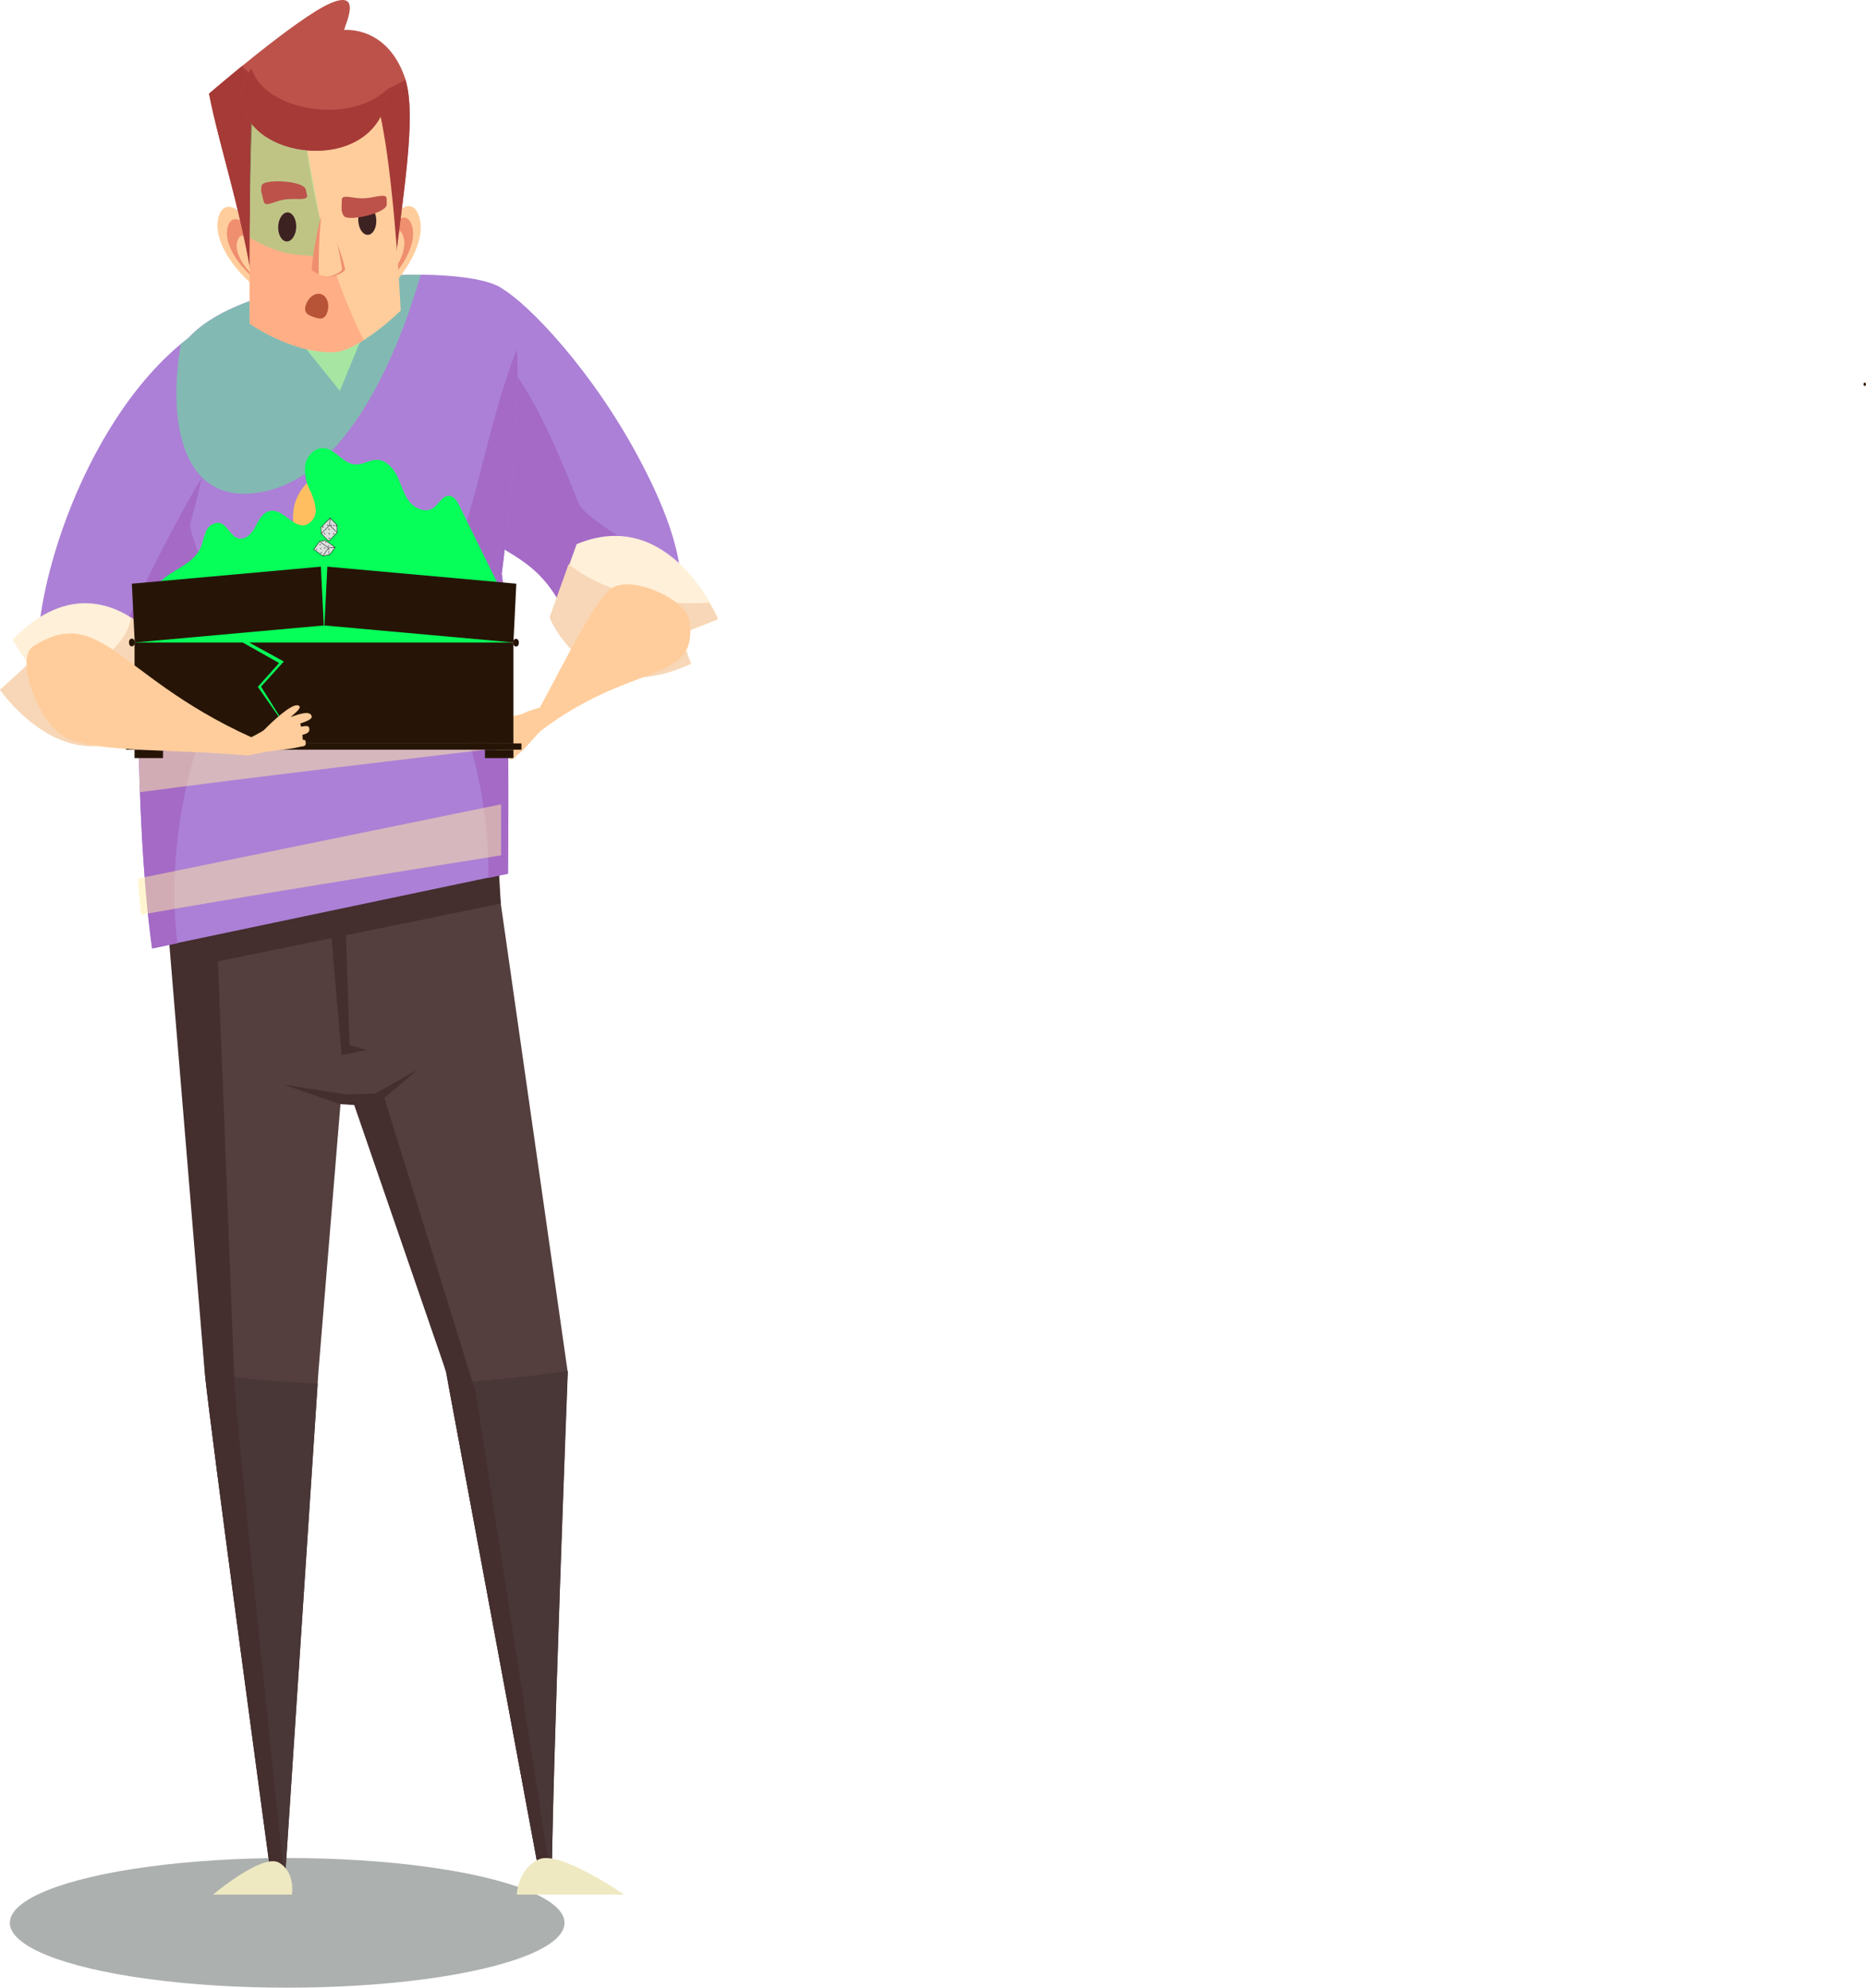 <svg xmlns="http://www.w3.org/2000/svg" viewBox="0 0 413.3 440.18"><defs><style>.cls-1{isolation:isolate;}.cls-2{fill:#5b635e;}.cls-14,.cls-2,.cls-9{opacity:0.5;}.cls-3{fill:#ac80d6;}.cls-4{fill:#a46ac6;}.cls-5{fill:#543e3e;}.cls-6{fill:#493636;}.cls-7{fill:#442e2e;}.cls-8{fill:#f7d7b7;}.cls-9{fill:#ffefa5;mix-blend-mode:overlay;}.cls-10{fill:#fff0d9;}.cls-11{fill:#ffcd9c;}.cls-12{fill:#efe9c2;}.cls-13{fill:#ffbf61;}.cls-14{fill:#58f490;mix-blend-mode:multiply;}.cls-15{fill:#ef8f6f;}.cls-16{fill:#bc524a;}.cls-17{fill:#a53a37;}.cls-18{fill:#ffae85;}.cls-19{fill:#28f987;opacity:0.3;}.cls-20{fill:#06ff59;}.cls-21{fill:#261506;}.cls-22{fill:#351a01;}.cls-23{fill:#dbdddc;stroke:#050505;stroke-miterlimit:10;stroke-width:0.09px;}.cls-24{fill:#050505;}.cls-25{fill:#3d2222;}.cls-26{fill:#b75337;}</style></defs><g class="cls-1"><g id="COLOR_JUEGO" data-name="COLOR JUEGO"><ellipse class="cls-2" cx="63.61" cy="425.82" rx="61.43" ry="14.36"/></g><g id="Trazado_Juego" data-name="Trazado Juego"><path class="cls-3" d="M110,63.36l-2.28,51.43c5.69,4.95,13.18,9.75,18.35,23.09s22.26,5.27,24.34-4.63c1.93-9.15-3.78-22.63-10.08-33.95C129.23,79.32,114.53,64.87,110,63.36Z"/><path class="cls-4" d="M128,111.11c-4.88-12.6-11.22-26.54-16.78-31.79l-4.64,38.86c5.69,4.95,14,6,19.21,19.37,3.53,9.12,10.85,11,17.55,6.13C164.83,128,130.89,118.64,128,111.11Z"/><path class="cls-5" d="M125.73,303.76,108.81,185.34l-71.74,3.17,8.3,115.25c.75,9.2,15,114.16,15,114.16H63l7.53-114.16,4.94-60h5.3l18,60L120,417.92h2.21C122.18,396.46,125.73,303.76,125.73,303.76Z"/><path class="cls-6" d="M45.41,304.21c1.11,11.68,15,113.71,15,113.71H63l7.36-111.5C61.8,306,53.46,305.3,45.41,304.21Z"/><path class="cls-6" d="M99.26,306.28,120,417.92h2.21c0-21.46,3.56-114.16,3.56-114.16l0-.17C117.21,304.88,108.36,305.79,99.26,306.28Z"/><path class="cls-7" d="M51.94,306.65l-3.66-93.76,62.64-12.79L110,184.24l-74.18,4.47,9.51,115c.75,9.2,15,114.16,15,114.16H63l.06-.82C61,397.62,52.36,314.77,51.94,306.65Z"/><path class="cls-7" d="M105.34,308.26,84.75,241.93l-4,.54-2.74.95,20.79,60.34L120,417.92h2.21v-.72Z"/><polygon class="cls-7" points="62.85 240.21 75.27 244.51 82.89 245.01 92.49 236.9 83.05 242.19 76.59 242.36 62.85 240.21"/><path class="cls-3" d="M33.71,210l78.81-16.56s.6-54.49-1.39-66.41c0,0,7.62-56.62.33-62.92s-59.94-4.3-71.19,12.59S28.74,174.92,33.71,210Z"/><polygon class="cls-8" points="75.27 86.55 61.03 68.84 84.7 63.7 75.27 86.55"/><path class="cls-4" d="M114.52,77.36C109.16,90,104.83,114,101.93,118.84c-4,6.62-45.7,7-54.31,7-6.81,0-7.41-28.33-11.94-36.45-6.62,29.13-6.14,91.2-2,120.68l5.6-1.18a99.17,99.17,0,0,1-.63-11.18c0-32.56,15.56-65.47,34.77-66.57s34.77,30,34.77,62.59c0,.23,0,.46,0,.69l4.31-.91s.6-54.49-1.39-66.41C111.13,127.05,115.3,96,114.52,77.36Z"/><path class="cls-9" d="M111,178.12,30.51,194.57q.33,4.22.73,8c16.9-3.1,62.64-10.43,79.75-13.15C111,186.69,111,182.75,111,178.12Z"/><path class="cls-9" d="M112.46,154.09,30.77,167.26q.09,4.16.24,8.17c21.28-2.87,67.1-8.31,81.57-10C112.55,161.68,112.52,157.85,112.46,154.09Z"/><path class="cls-3" d="M9,152.78C4.91,136,17.73,93.44,41.51,75c5.94-4.61,9.2,8.74,1.25,38.54-4.8,18-8.62,29.62-8.49,33.43S11.46,163.21,9,152.78Z"/><path class="cls-4" d="M25.61,143.1c-.12,2.14-9.59,6.79-17,7.67a19.39,19.39,0,0,0,.38,2c2.51,10.43,25.45-2,25.32-5.81s3.69-15.41,8.49-33.43c.73-2.73,1.36-5.32,1.91-7.77C36,120.15,25.63,142.8,25.61,143.1Z"/><path class="cls-10" d="M0,152.76s15.53,22.52,33.28,7.06l.6-18.94s-14-16.95-31.12.82l3.48,5.38Z"/><path class="cls-8" d="M29.05,136.78c-1.27,6.48-7.88,11.42-15.87,11.42a18.47,18.47,0,0,1-7.13-1.42l.19.3L0,152.76s15.53,22.52,33.28,7.06l.6-18.94A23,23,0,0,0,29.05,136.78Z"/><path class="cls-10" d="M159.16,137.12s-10.56-25.33-31.44-16.62l-5.81,16.24s8.34,20.88,31.24,10.24l-2.34-6.57Z"/><path class="cls-8" d="M157.07,133.44a45.7,45.7,0,0,1-14.7-1.12c-6.87-1.59-12.7-4.34-16.43-7.4l-4.22,11.82S130.05,157.62,153,147l-2.34-6.57,8.34-3.29A33.88,33.88,0,0,0,157.07,133.44Z"/><path class="cls-11" d="M152.69,137.36c-.67-4.59-12.71-10.1-17.19-7.1S122.59,152,116.64,161.82l1.4,1.37C139.66,145.88,154.84,152,152.69,137.36Z"/><path class="cls-12" d="M114.46,419.56h23.77s-14.17-9.84-18.83-7.82S114.46,419.56,114.46,419.56Z"/><path class="cls-12" d="M64.66,419.56H47.17s11-9.23,14.65-7.06S64.66,419.56,64.66,419.56Z"/><path class="cls-13" d="M83.25,125.67a2.67,2.67,0,0,0,.9-3.19,3.52,3.52,0,0,0-.8-1.34A10.27,10.27,0,0,0,86,113.5,10.46,10.46,0,0,0,75.64,104a.5.5,0,0,0,0-.17A1.36,1.36,0,0,0,73,104a.71.71,0,0,0,.07.26,10.43,10.43,0,0,0-8.15,10.85,10.19,10.19,0,0,0,3.52,7,1.68,1.68,0,0,0,.44,2L64.4,135.4l-1.32.62,0,.41.74,0-.47,1.59-.49,0-.28.56.22.22-.24.51-1.3-.37-.17.3,1.23.5-.27.72-2,.1-.1.34,2.17.53-.19.47-1.12-.1-.08.46.93.35-.13.34-1.57-.13-.16.51,1.4.47-.4,1L61,145l1.76-4.59,1,.34.68-1.37L63.31,139,69,124.1a1.37,1.37,0,0,0,1.34-.7l.6.3a2.34,2.34,0,0,0,.84,1.5l-.82,13-2.15,1,.17,2.31.69.4-.09.95-.53.08,0,1.1-.94-.05.06.81L69,145l0,.86,1.17.36s-.06,1.35-.41,1.5l-.2.63-.69.09.2,1.62.81.39,1.38-.06L71.18,149l-.26-.06,1.36-23.54a1.32,1.32,0,0,0,1.35-.92l.59.08a1.82,1.82,0,0,0,1,1.69l.22,8.07-.92-.11-.41,2.17,1.3.21,0,.29-1.73-.13-.59,3.49,2.57.38v.09l1,.1-.87-14.6a1.73,1.73,0,0,0,.85-1.66l.41,0s0,.06,0,.1c.26,1.06,1,1.82,1.66,1.76l1,4.14-1,1.05.08,1.06-.21.1.13.5.3,0,.08.25,1.18-.05v.05l-.53.71.39,2.63,1.72-.39-2.79-10.22a2.07,2.07,0,0,0,.49-2.17,1.57,1.57,0,0,0-.09-.23l.26-.12a0,0,0,0,0,0,0,2.76,2.76,0,0,0,3,2.12l3.33,8.84.93,3.18-1.92,1.56.75,1.32.48-.12.29.63-.42.4.15.38.55-.06.19.43-.53.32.16.57.4-.07.36.85-.31.14.67,1.28L90,143.94l.39-.13Z"/><path class="cls-13" d="M66.14,115.07a9.33,9.33,0,0,1,18.6-1.4,9,9,0,0,1-2.41,6.79,1.92,1.92,0,0,0-1.25-.08,2.19,2.19,0,0,0-1.46,2.1c-.25.12-.49.23-.75.33a1.18,1.18,0,0,0-1-.26,1.08,1.08,0,0,0-.79.76c-.25,0-.51.07-.77.1a1.1,1.1,0,0,0-1.86,0l-.55-.07c.07-1.26-.5-2.4-1.31-2.58s-1.41.54-1.62,1.61a1.4,1.4,0,0,0-.17-.09,1.21,1.21,0,0,0-.74-1.4,1.09,1.09,0,0,0-1,.14A8.93,8.93,0,0,1,66.14,115.07Z"/><polygon class="cls-7" points="73.23 205.38 75.66 233.64 81.17 232.54 77.42 231.43 76.54 204.72 73.23 205.38"/><path class="cls-14" d="M58.92,108.76c19.85-4.46,30.59-35.11,34.26-47.9C75.62,60.69,51,64.76,41.81,74.79c-.1.07-.2.13-.3.21-.49.38-1,.78-1.44,1.18C37.17,92.34,39.73,113.07,58.92,108.76Z"/><path class="cls-11" d="M86.38,63.72c3.83-3.66,8.45-11.21,6.24-16.33s-8,1.86-8.13,9.35S86.38,63.72,86.38,63.72Z"/><path class="cls-15" d="M86.25,62c2.94-2.79,6.5-8.57,4.82-12.49S85,50.94,84.82,56.67,86.25,62,86.25,62Z"/><path class="cls-11" d="M85.27,62.23c2.41-2.29,5.31-7,3.94-10.21s-5,1.17-5.1,5.85S85.27,62.23,85.27,62.23Z"/><path class="cls-11" d="M56.49,63.47c-4.3-3.31-9.77-10.43-8-15.73S57,48.9,57.82,56.35,56.49,63.47,56.49,63.47Z"/><path class="cls-15" d="M56.46,61.74c-3.22-2.48-7.3-7.8-5.94-11.76s6.32.87,6.93,6.44S56.46,61.74,56.46,61.74Z"/><path class="cls-11" d="M56.92,61.73c-2.33-1.79-5.28-5.64-4.3-8.5s4.57.62,5,4.65S56.92,61.73,56.92,61.73Z"/><path class="cls-16" d="M76.25,6.65c0-.91,4.28-9.1-3.09-5.92s-26.86,20-26.86,20C48.67,33,54.12,48.47,56.49,66.67l30.25-1.54C89,43.93,92.64,25.51,89.61,17,85.55,5.61,76.25,6.65,76.25,6.65Z"/><path class="cls-17" d="M73.45,22.15c-8.47,0-15.84-3-19.83-7.52-4.2,3.43-7.32,6.12-7.32,6.12C48.67,33,54.12,48.47,56.49,66.67l30.25-1.54c2.15-20.7,5.71-38.74,3.05-47.49A29.77,29.77,0,0,1,73.45,22.15Z"/><path class="cls-11" d="M55.32,71.68S64.45,78.17,73.75,78c5.74-.11,15-9.21,15-9.21s-2.08-45.72-7.5-51.34c-6-6.18-23.29-3.06-24.73,2.65S55.32,71.68,55.32,71.68Z"/><path class="cls-18" d="M72.17,53.43C67.46,37,66.18,22,68.32,14.17c-5.71.54-11.06,2.85-11.83,5.92-1.43,5.72-1.17,51.59-1.17,51.59S64.45,78.17,73.75,78c2,0,4.46-1.2,6.79-2.67A128.31,128.31,0,0,1,72.17,53.43Z"/><path class="cls-19" d="M67,28.91c-3.15-10.19,1.11-10.64,2.53-15.52-3.81.34-12.88,5.32-13.39,7.23-1,3.55-.79,32-.79,32s6.11,4,12.33,3.92c1.35,0,4,1.29,5.52.38C71.1,53.16,68.55,34.05,67,28.91Z"/><path class="cls-16" d="M54.24,24.57C57.55,35,80.29,37.82,85.15,23.91S67.71,7.57,63.73,9.56,51.33,15.46,54.24,24.57Z"/><path class="cls-17" d="M55.83,15.52c0-.12-.06-.23-.09-.34a9.51,9.51,0,0,0-1.5,9.39C57.55,35,80.29,37.82,85.15,23.91a11,11,0,0,0,.66-4.17C77.37,27.8,58.89,24.44,55.83,15.52Z"/><path class="cls-11" d="M110,162.1a19.89,19.89,0,0,1,12.49-5.84l.89,2c-3.91,3.26-7.61,8.64-9.06,8.91C113.83,167.23,109.15,163,110,162.1Z"/><path class="cls-11" d="M115.81,165.94c-1.16,1.17-2.26,2.57-2.8,2.15-.87-.66-.06-1,1.08-2.71C115.64,163,115.81,165.94,115.81,165.94Z"/><path class="cls-11" d="M111.71,163.16c-1.32,1-2.33,2-2.9,1.41-1-1,.52-2.27,2-3.21C113,159.91,111.71,163.16,111.71,163.16Z"/><path class="cls-11" d="M113.33,161.75c.08-2.49-6,1.05-5.3-.75.52-1.45,5.82-2.55,9.14-3.1C119.66,158.37,113.33,161.75,113.33,161.75Z"/><path class="cls-11" d="M113.1,165.2c-1.17,1.16-2.37,2.23-3,1.79-1-.72.4-1.75,1.57-3.08C113.51,161.83,113.1,165.2,113.1,165.2Z"/><path class="cls-20" d="M29.89,141.38l.36,1.91s42.42,4.76,42.63,4.76l34.24-.78,5-3.41,1.14-1.11v-2.09s-7.24-1.91-8-1.91-33-.78-33-.78l.86-12.42-2.1-.06-2.38,1.89-.29,2.56s-2,4.19-2.2,4.26-10.8,2.52-11.44,2.57-12.57,2-13.49,2.19S34.73,140,34.45,140,29.89,141.38,29.89,141.38Z"/><path class="cls-20" d="M110.72,130.22l-9-18.28c-.47-1-1.12-2-2.18-2.12-1.54-.14-2.31,1.83-3.6,2.7-1.7,1.13-4.1.1-5.34-1.53s-1.72-3.68-2.61-5.52-2.49-3.61-4.54-3.63c-1.65,0-3.17,1.16-4.83,1-2.66-.16-4.33-3.46-7-3.59-1.94-.09-3.59,1.67-4,3.58a9.92,9.92,0,0,0,1,5.66,12.64,12.64,0,0,1,1.3,4.24,3.45,3.45,0,0,1-2.16,3.52c-2.87.77-5.11-3.71-8-3.09-1.59.34-2.42,2-3.2,3.47s-2.11,3-3.7,2.6c-1.86-.42-2.51-3.18-4.4-3.46a3,3,0,0,0-2.85,2c-.52,1.12-.67,2.38-1.17,3.51-1.22,2.76-4.21,4.16-6.74,5.8s-5,4.36-4.27,7.28c9.88.4,19.9.67,29.78,1.08a11,11,0,0,0,6.17,4.28,32.58,32.58,0,0,0,7.57,1L97.48,142a10.41,10.41,0,0,0,4.31-.35,9.78,9.78,0,0,0,3.87-3.31C107.62,135.87,109.07,132.87,110.72,130.22Z"/><rect class="cls-21" x="29.8" y="142.28" width="83.91" height="22.36"/><rect class="cls-21" x="27.91" y="164.63" width="87.59" height="1.39"/><rect class="cls-21" x="29.8" y="166.03" width="6.31" height="1.85"/><rect class="cls-21" x="107.41" y="166.03" width="6.31" height="1.85"/><polygon class="cls-21" points="113.72 142.28 71.86 138.51 72.5 125.49 114.36 129.26 113.72 142.28"/><polygon class="cls-21" points="29.84 142.28 71.71 138.51 71.07 125.49 29.2 129.26 29.84 142.28"/><ellipse class="cls-22" cx="29.54" cy="142.28" rx="0.35" ry="0.47"/><polygon class="cls-20" points="53.76 142.28 61.82 146.83 57.11 152.1 63.93 161.84 57.82 152.06 62.86 146.49 53.13 141.16 53.76 142.28"/><polygon class="cls-23" points="71.08 116.79 71.14 118.18 72.82 119.84 74.69 117.95 74.68 116.29 73.12 114.74 71.08 116.79"/><polyline class="cls-23" points="74.69 117.95 73.02 116.31 71.14 118.18"/><line class="cls-23" x1="73.02" y1="116.31" x2="73.12" y2="114.74"/><ellipse class="cls-24" cx="71.89" cy="118.17" rx="0.1" ry="0.13" transform="translate(-57.49 69.24) rotate(-37.97)"/><ellipse class="cls-24" cx="72.89" cy="117.21" rx="0.1" ry="0.13" transform="translate(-56.69 69.65) rotate(-37.97)"/><ellipse class="cls-24" cx="72.58" cy="116.27" rx="0.1" ry="0.13" transform="translate(-56.17 69.26) rotate(-37.97)"/><ellipse class="cls-24" cx="71.55" cy="116.71" rx="0.1" ry="0.13" transform="translate(-56.66 68.72) rotate(-37.97)"/><ellipse class="cls-24" cx="73.39" cy="116.29" rx="0.1" ry="0.13" transform="translate(-56.02 69.77) rotate(-37.97)"/><ellipse class="cls-24" cx="73.97" cy="116.37" rx="0.1" ry="0.13" transform="translate(-55.94 70.14) rotate(-37.97)"/><ellipse class="cls-24" cx="74.44" cy="116.4" rx="0.1" ry="0.13" transform="translate(-55.86 70.44) rotate(-37.97)"/><ellipse class="cls-24" cx="73.91" cy="118.22" rx="0.1" ry="0.13" transform="translate(-57.09 70.5) rotate(-37.97)"/><ellipse class="cls-24" cx="72.93" cy="119.21" rx="0.1" ry="0.13" transform="translate(-57.91 70.1) rotate(-37.97)"/><ellipse class="cls-24" cx="72.89" cy="118.19" rx="0.1" ry="0.13" transform="translate(-57.29 69.86) rotate(-37.97)"/><polygon class="cls-23" points="72.05 119.64 70.78 119.9 69.5 121.67 71.49 123.11 73.02 122.87 74.22 121.21 72.05 119.64"/><polyline class="cls-23" points="71.49 123.11 72.77 121.35 70.78 119.9"/><line class="cls-23" x1="72.76" y1="121.35" x2="74.22" y2="121.21"/><ellipse class="cls-24" cx="70.89" cy="120.58" rx="0.12" ry="0.09" transform="translate(-65.57 89.87) rotate(-46.87)"/><ellipse class="cls-24" cx="71.92" cy="121.36" rx="0.12" ry="0.09" transform="translate(-65.81 90.87) rotate(-46.87)"/><ellipse class="cls-24" cx="72.74" cy="120.94" rx="0.12" ry="0.09" transform="translate(-65.25 91.34) rotate(-46.87)"/><ellipse class="cls-24" cx="72.18" cy="120.05" rx="0.12" ry="0.09" transform="translate(-64.78 90.65) rotate(-46.87)"/><ellipse class="cls-24" cx="72.83" cy="121.68" rx="0.12" ry="0.09" transform="translate(-65.76 91.64) rotate(-46.87)"/><ellipse class="cls-24" cx="72.84" cy="122.22" rx="0.12" ry="0.09" transform="translate(-66.16 91.82) rotate(-46.87)"/><ellipse class="cls-24" cx="72.89" cy="122.66" rx="0.12" ry="0.09" transform="translate(-66.46 91.99) rotate(-46.87)"/><ellipse class="cls-24" cx="71.13" cy="122.44" rx="0.12" ry="0.09" transform="translate(-66.85 90.64) rotate(-46.87)"/><ellipse class="cls-24" cx="70.09" cy="121.68" rx="0.12" ry="0.09" transform="translate(-66.63 89.64) rotate(-46.87)"/><ellipse class="cls-24" cx="71.02" cy="121.5" rx="0.12" ry="0.09" transform="translate(-66.2 90.26) rotate(-46.87)"/><path class="cls-11" d="M65.46,158.61c-3.67.56-7,3.46-10.57,5l-.12,3.68C59.58,166,65.92,166.06,67,165,67.33,164.67,66.68,158.43,65.46,158.61Z"/><path class="cls-11" d="M65.18,165.54c1.59-.27,2.55-.14,2.53-.83,0-1.08,0-.83-2-.89C63,163.74,65.18,165.54,65.18,165.54Z"/><path class="cls-11" d="M65.33,160.6c1.53-.51,3.85-1.13,3.71-1.94-.23-1.42-3-.5-4.59.14C62,159.78,65.33,160.6,65.33,160.6Z"/><path class="cls-11" d="M63.29,161.11C61.58,160,68,156.8,66,156.21c-1.45-.4-5.57,3.43-7.89,5.83C57,164.35,63.29,161.11,63.29,161.11Z"/><path class="cls-11" d="M66.14,162.91c1.59-.29,2.39-.61,2.38-1.34,0-1.19-.88-.73-2.6-.55C63.26,161.31,66.14,162.91,66.14,162.91Z"/><path class="cls-11" d="M7.3,143.16c-4,2.59,1,17.32,7.7,20.41s25.12,2.33,39.77,3.74l7.14-1.43C26.67,152.25,23.31,132.91,7.3,143.16Z"/><path class="cls-15" d="M69.05,59.88a9.92,9.92,0,0,0,3.75,1.41c1.64,0,3.57-1.16,3.62-1.55.13-.94-3.78-12.33-4.74-12.43S68.93,58.52,69.05,59.88Z"/><path class="cls-11" d="M70.63,60.7c0,.23,1.58.55,2.12.53.92,0,3-1.15,3-1.58,0-1-2.51-14.12-3.79-14S70.48,59.21,70.63,60.7Z"/><path class="cls-25" d="M83.34,48.56c-.12-1.77-1.1-3.11-2.2-3s-1.9,1.67-1.78,3.44,1.1,3.11,2.21,3S83.46,50.34,83.34,48.56Z"/><path class="cls-25" d="M65.61,50.13c0-1.77-.9-3.16-2-3.09s-2,1.57-2,3.34.9,3.16,2,3.09S65.62,51.9,65.61,50.13Z"/><path class="cls-26" d="M72.48,69.17c.59-1.75,0-3.52-1.28-4s-2.84.57-3.44,2.32.41,2.26,1.71,2.72S71.88,70.9,72.48,69.17Z"/><path class="cls-16" d="M58,42.92a3.12,3.12,0,0,1,0-1.92c.59-1.43,9.24-1,9.71.94l.29,1.23c.34,1.4-2.42.65-4.86,1s-4.36,1.8-4.72.49Z"/><path class="cls-16" d="M75.66,46a3,3,0,0,0,.51,1.84c.94,1.27,9.48-.6,9.48-2.56V44.05c0-1.41-2.58-.23-5.11-.14s-4.79-1-4.83.33Z"/><ellipse class="cls-21" cx="114.29" cy="142.32" rx="0.63" ry="0.86"/><ellipse class="cls-21" cx="29.2" cy="142.28" rx="0.63" ry="0.86"/><ellipse class="cls-22" cx="413.02" cy="85.1" rx="0.27" ry="0.37"/></g></g></svg>